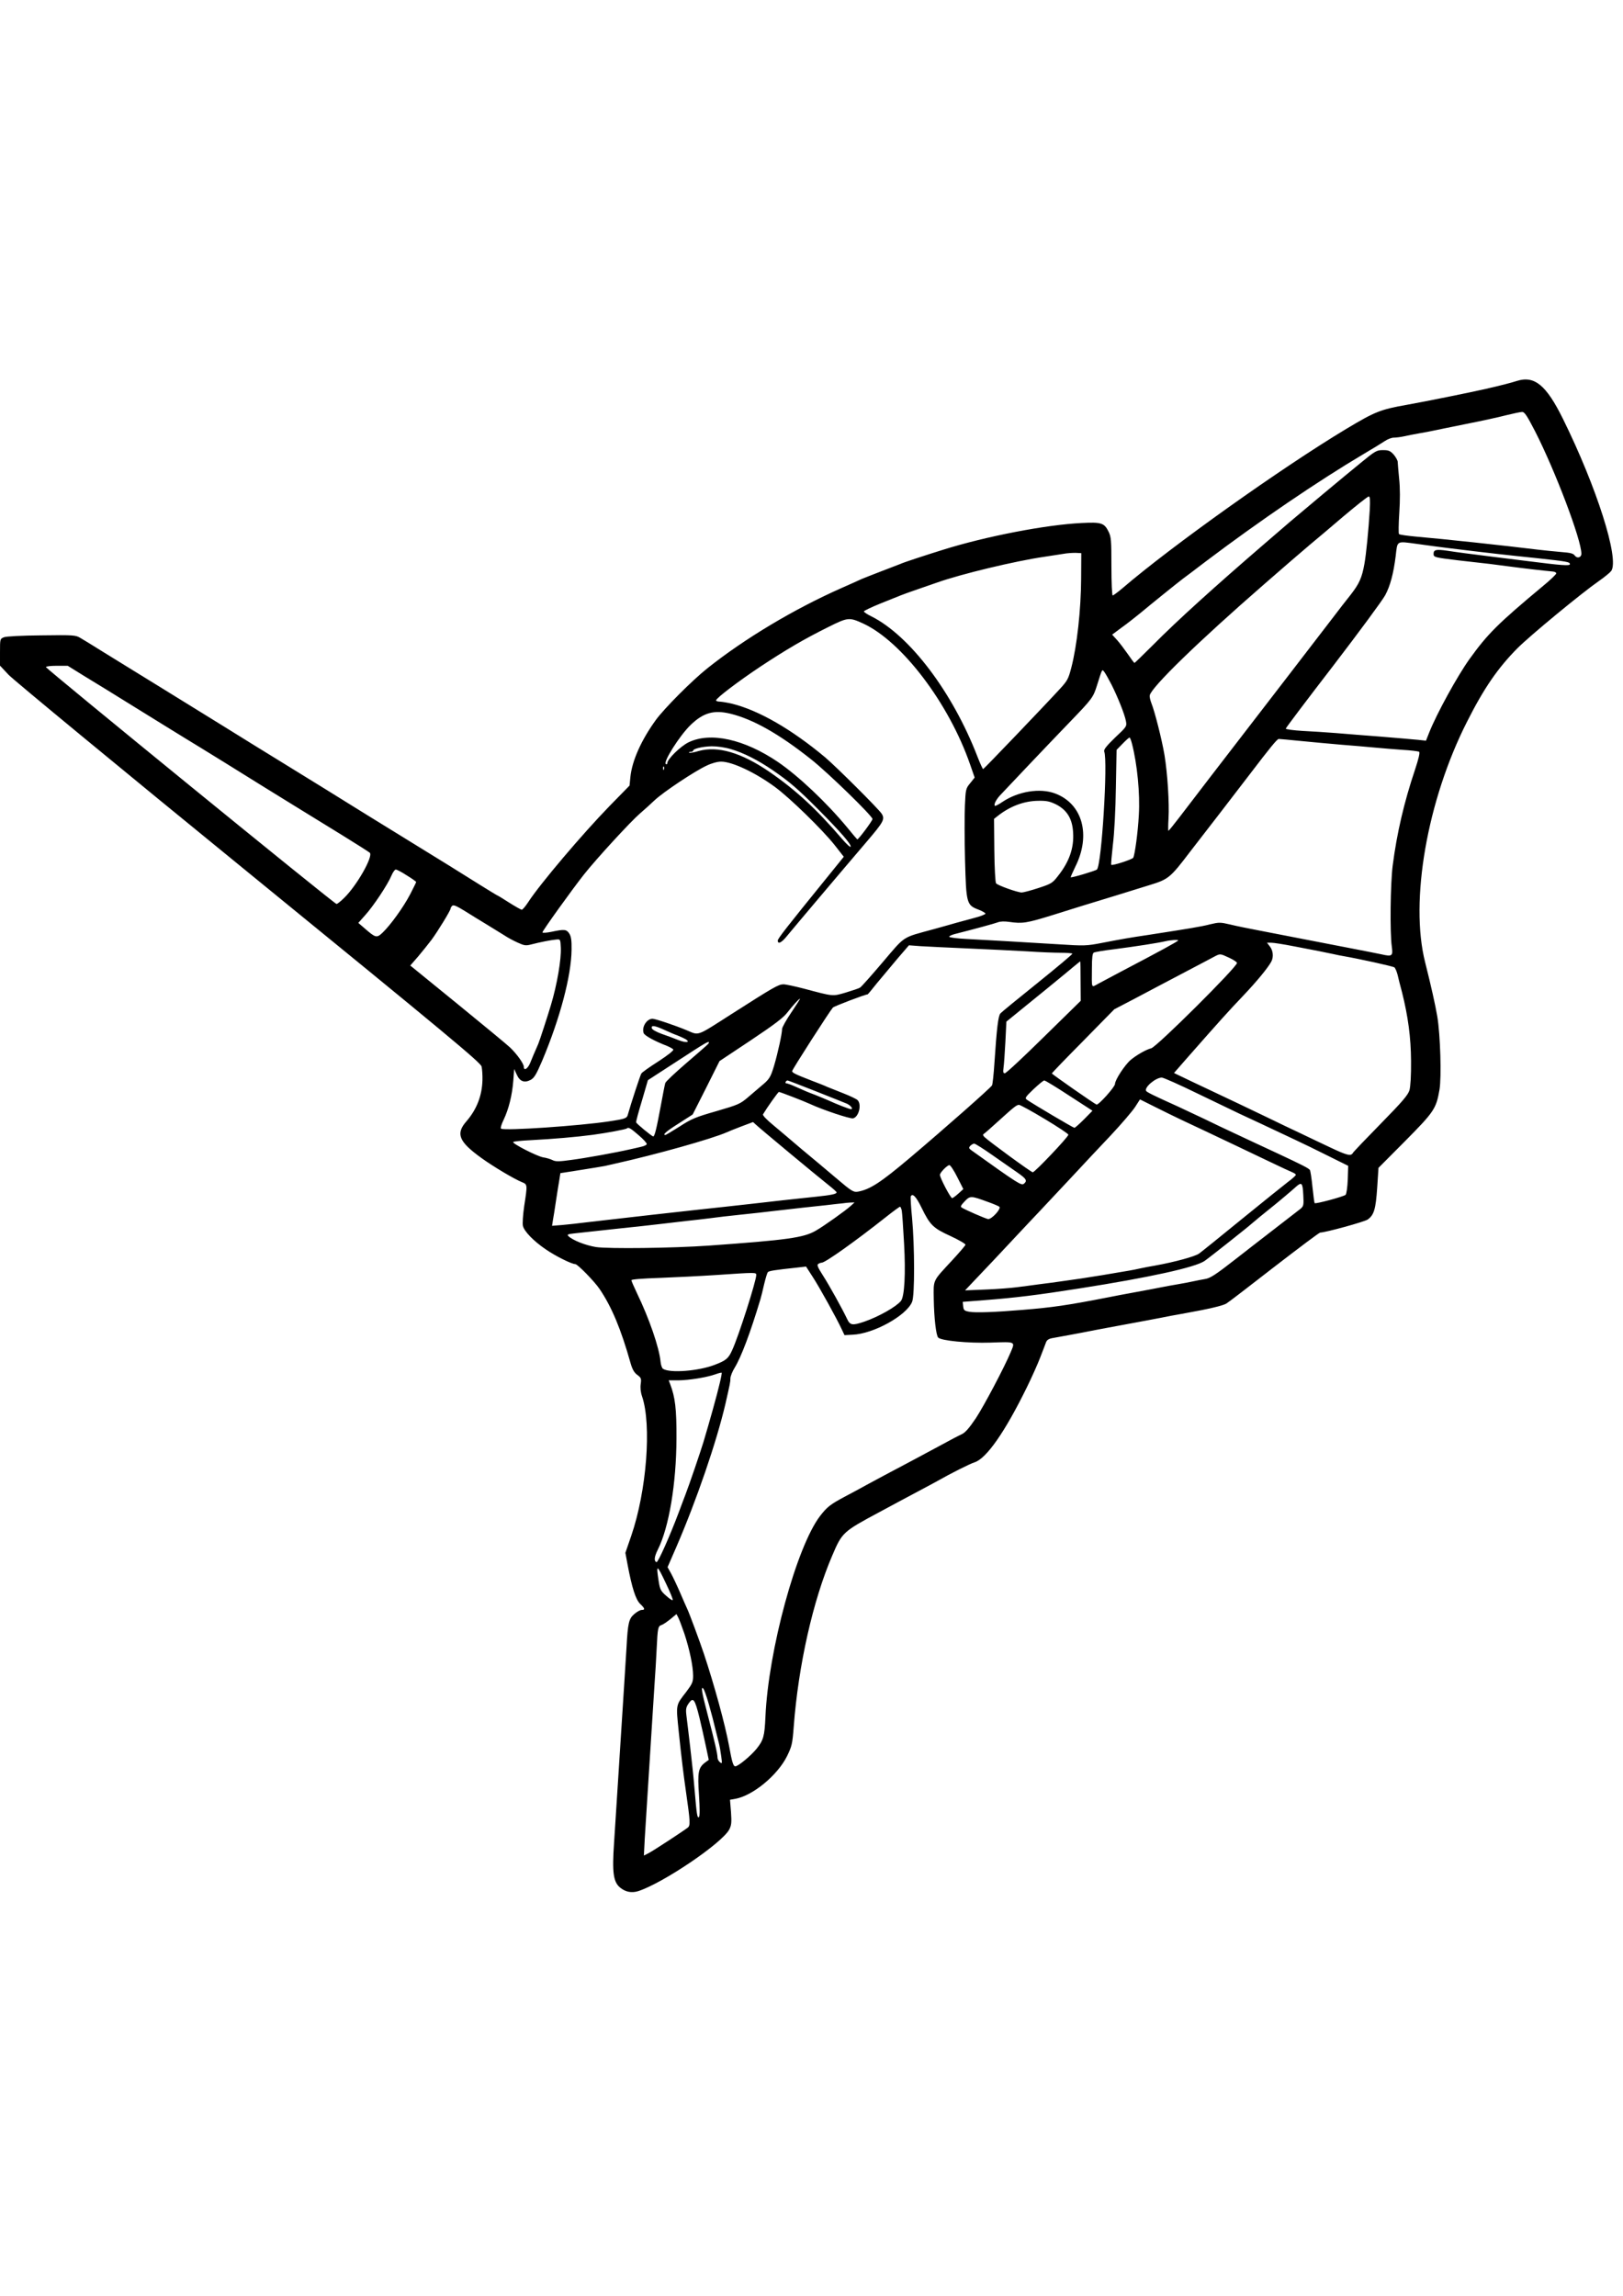 <?xml version="1.0" standalone="no"?>
<!DOCTYPE svg PUBLIC "-//W3C//DTD SVG 20010904//EN"
 "http://www.w3.org/TR/2001/REC-SVG-20010904/DTD/svg10.dtd">
<svg version="1.0" xmlns="http://www.w3.org/2000/svg"
 width="1131pt" height="1600pt" viewBox="0 0 1131 1600"
 preserveAspectRatio="xMidYMid meet">

<g transform="translate(0,1600) scale(0.1,-0.1)"
fill="#000000" stroke="none">
<path d="M10570 13345 c-41 -13 -98 -28 -215 -55 -94 -22 -431 -90 -550 -111
-187 -33 -223 -48 -425 -169 -452 -272 -1214 -814 -1561 -1112 -31 -26 -61
-48 -65 -48 -5 0 -9 91 -9 203 0 182 -2 206 -20 242 -30 61 -51 67 -188 60
-248 -12 -668 -93 -967 -187 -122 -38 -275 -88 -295 -98 -11 -4 -69 -27 -130
-50 -60 -23 -123 -48 -140 -55 -16 -8 -82 -37 -145 -65 -331 -147 -671 -351
-930 -557 -108 -86 -301 -280 -360 -361 -102 -141 -165 -283 -177 -396 l-6
-61 -137 -140 c-190 -195 -489 -548 -569 -672 -19 -29 -39 -53 -45 -53 -6 0
-46 23 -89 50 -43 28 -80 50 -82 50 -2 0 -52 31 -112 68 -153 96 -249 156
-568 352 -154 95 -307 189 -340 210 -59 37 -238 148 -490 303 -71 44 -157 97
-190 117 -78 49 -305 189 -525 325 -96 59 -231 143 -300 185 -69 42 -174 108
-235 145 -60 38 -126 78 -145 89 -33 20 -47 21 -270 18 -140 -1 -246 -7 -262
-13 -28 -11 -28 -12 -28 -105 l0 -93 60 -64 c33 -35 786 -657 1674 -1381 1384
-1129 1616 -1322 1622 -1349 4 -18 7 -60 6 -95 -3 -108 -40 -204 -112 -287
-76 -87 -53 -142 107 -257 82 -59 226 -145 281 -167 38 -16 38 -16 15 -166 -9
-61 -13 -124 -9 -139 10 -39 75 -106 159 -163 68 -47 181 -103 206 -103 16 0
134 -121 169 -173 84 -124 149 -278 217 -520 12 -41 25 -64 46 -79 27 -20 29
-26 24 -63 -4 -25 -1 -57 9 -86 68 -199 32 -660 -75 -972 l-41 -119 16 -86
c30 -158 56 -240 87 -270 33 -31 36 -42 11 -42 -10 0 -33 -12 -51 -28 -39 -32
-46 -64 -55 -232 -4 -63 -11 -178 -16 -255 -9 -135 -13 -197 -45 -705 -8 -129
-20 -311 -26 -405 -14 -204 -5 -270 41 -309 38 -32 81 -40 127 -26 173 56 584
334 635 430 15 30 17 48 12 121 l-7 86 39 7 c122 23 292 164 358 296 34 70 38
86 47 205 32 427 134 882 269 1195 68 160 75 166 325 300 44 24 103 55 130 70
28 15 95 51 150 80 55 29 114 61 130 70 82 47 224 119 257 129 82 27 210 209
363 521 34 69 76 163 94 210 18 47 37 95 41 107 6 15 21 24 47 28 55 10 183
33 298 56 55 10 125 24 155 29 82 15 319 59 370 70 25 4 72 13 105 19 157 28
260 52 282 67 14 8 163 123 333 255 170 131 313 239 320 239 35 0 309 75 331
91 44 31 56 73 66 222 l9 138 186 187 c202 204 216 225 239 357 15 87 6 384
-15 510 -15 87 -43 212 -85 379 -108 427 14 1128 292 1676 119 236 215 374
350 511 92 92 450 387 568 469 39 27 78 59 87 71 58 83 -101 583 -336 1059
-117 237 -199 304 -322 265z m128 -352 c141 -277 322 -755 322 -852 0 -27 -30
-35 -46 -13 -10 15 -31 20 -96 25 -46 4 -117 11 -158 16 -236 29 -673 76 -850
91 -63 6 -117 13 -121 18 -4 4 -3 70 2 147 6 91 6 174 -1 239 -5 54 -10 107
-10 117 0 10 -13 33 -28 51 -25 27 -36 31 -75 31 -43 0 -53 -5 -155 -89 -99
-80 -429 -356 -492 -410 -14 -12 -95 -82 -180 -155 -348 -300 -607 -534 -777
-706 -68 -68 -125 -123 -127 -123 -3 0 -24 28 -47 62 -23 33 -57 78 -75 98
l-34 37 67 50 c38 27 95 72 128 99 73 61 260 212 296 239 15 11 87 65 160 121
380 287 785 562 1100 749 63 37 130 78 149 91 19 13 47 24 63 24 15 0 47 4 70
9 23 5 71 15 107 21 36 6 83 15 105 20 22 5 123 25 225 46 102 20 226 47 275
60 50 12 100 23 111 23 18 1 34 -24 92 -136z m-1153 -550 c-8 -136 -25 -308
-37 -373 -17 -96 -36 -138 -95 -214 -32 -40 -85 -108 -118 -152 -113 -148
-426 -554 -861 -1119 -80 -104 -178 -232 -216 -282 -39 -51 -73 -93 -76 -93
-2 0 -2 39 1 87 6 107 -7 310 -28 440 -18 107 -68 305 -92 364 -8 21 -13 44
-11 53 13 58 333 370 798 775 176 153 194 169 316 273 44 36 151 127 239 202
88 74 166 136 173 136 9 0 11 -22 7 -97z m550 -263 c310 -38 394 -47 615 -70
211 -23 230 -26 230 -42 0 -13 -62 -8 -290 21 -91 11 -203 25 -250 31 -161 20
-245 31 -316 42 -77 11 -94 7 -94 -22 0 -24 7 -25 170 -45 74 -8 173 -20 220
-25 47 -6 117 -15 155 -20 65 -9 228 -28 285 -33 14 -1 25 -7 25 -13 0 -6 -40
-45 -90 -86 -319 -266 -388 -335 -516 -513 -84 -118 -226 -376 -279 -509 l-23
-58 -56 6 c-31 3 -146 13 -256 22 -110 8 -252 20 -315 25 -63 5 -168 12 -232
15 -65 4 -118 11 -118 16 0 5 148 201 329 436 180 235 344 457 364 494 35 65
58 152 73 273 13 110 2 104 151 84 70 -10 169 -23 218 -29z m-2561 -210 c-1
-218 -29 -473 -69 -625 -20 -77 -27 -89 -77 -144 -107 -117 -532 -561 -537
-561 -3 0 -21 39 -40 88 -173 448 -471 842 -738 976 -29 14 -53 30 -53 35 0 4
53 30 118 56 64 26 126 51 137 55 11 5 67 25 125 45 58 20 116 40 130 45 165
59 548 151 750 180 47 7 105 16 130 20 25 5 63 7 85 7 l40 -2 -1 -175z m-1520
-315 c270 -124 598 -555 746 -982 l32 -92 -31 -39 c-31 -37 -32 -43 -37 -158
-3 -65 -3 -237 1 -382 8 -300 11 -310 95 -342 24 -9 46 -22 47 -27 2 -5 -36
-20 -84 -32 -48 -13 -101 -27 -118 -32 -16 -5 -88 -25 -160 -45 -223 -61 -193
-41 -354 -230 -79 -93 -150 -173 -158 -177 -7 -5 -52 -20 -98 -34 -95 -28 -86
-28 -293 27 -62 16 -126 30 -142 30 -35 0 -66 -18 -362 -207 -250 -160 -224
-150 -313 -113 -76 32 -218 80 -238 80 -40 0 -76 -57 -62 -99 5 -18 77 -57
165 -91 19 -8 38 -19 42 -24 4 -7 -38 -40 -104 -83 -61 -39 -115 -77 -119 -85
-7 -10 -71 -205 -95 -290 -6 -22 -23 -27 -129 -43 -203 -31 -728 -67 -753 -51
-6 3 1 28 18 63 35 74 59 169 67 272 l6 81 18 -39 c21 -48 53 -60 97 -37 24
13 39 37 80 133 125 297 203 592 205 774 1 66 -3 92 -16 113 -20 30 -35 31
-124 12 -35 -7 -63 -9 -63 -4 0 11 204 295 289 403 87 110 326 370 390 425 29
25 76 67 104 94 61 57 277 201 361 240 35 17 75 28 101 28 77 0 237 -75 376
-177 102 -75 327 -294 414 -403 l65 -83 -123 -152 c-275 -339 -337 -418 -337
-432 0 -29 28 -14 66 34 40 49 381 453 557 659 114 134 125 153 101 191 -24
36 -314 325 -394 393 -233 195 -463 328 -650 374 -30 7 -67 13 -82 14 -16 0
-28 4 -28 9 0 15 151 130 310 236 179 118 301 190 472 275 136 68 146 69 242
25z m-5431 -364 c62 -37 227 -139 367 -226 140 -87 293 -181 340 -210 47 -28
171 -105 275 -169 105 -65 228 -142 275 -171 47 -29 150 -93 230 -142 80 -49
224 -138 320 -197 96 -59 180 -113 187 -119 25 -25 -90 -228 -178 -314 -24
-24 -48 -43 -54 -43 -15 0 -2025 1640 -2025 1651 0 5 34 9 76 9 l76 0 111 -69z
m7163 -63 c44 -88 91 -205 100 -253 7 -37 6 -39 -76 -116 -62 -60 -80 -84 -75
-97 26 -67 -18 -790 -51 -822 -10 -9 -177 -59 -183 -54 -1 1 13 34 32 73 111
221 51 439 -140 511 -106 40 -258 15 -368 -59 -26 -18 -50 -30 -52 -27 -9 8 7
41 34 71 32 35 371 392 490 515 155 161 161 169 188 255 38 120 34 113 52 90
8 -11 30 -50 49 -87z m-2656 -202 c159 -39 339 -141 561 -317 119 -94 429
-396 429 -417 0 -12 -97 -142 -106 -142 -1 0 -33 37 -70 83 -145 175 -339 358
-482 456 -236 160 -472 212 -625 137 -56 -28 -147 -117 -147 -145 0 -7 -4 -9
-10 -6 -21 13 95 197 172 272 89 86 162 107 278 79z m2798 -208 c37 -143 57
-349 48 -498 -6 -119 -28 -278 -39 -298 -8 -12 -146 -57 -153 -49 -3 2 3 65
11 138 10 77 19 247 21 398 l5 265 42 43 c23 24 45 43 48 43 4 0 11 -19 17
-42z m1175 18 c78 -8 205 -19 282 -26 77 -6 183 -15 235 -20 52 -5 141 -12
196 -16 56 -3 107 -10 113 -13 7 -5 -2 -45 -29 -127 -75 -223 -126 -440 -155
-667 -16 -125 -20 -469 -6 -565 9 -65 2 -70 -72 -53 -29 6 -113 23 -187 37
-74 14 -223 43 -330 64 -107 21 -256 50 -330 64 -74 14 -168 33 -208 43 -68
16 -77 16 -140 1 -61 -16 -148 -30 -432 -74 -129 -19 -185 -29 -319 -55 -109
-21 -123 -22 -305 -10 -265 16 -500 30 -639 37 -64 3 -119 10 -122 15 -3 4 14
13 37 19 149 38 277 73 301 82 17 7 48 8 80 3 93 -13 120 -9 307 49 41 13 129
40 195 61 66 20 176 54 245 75 69 21 172 53 229 71 134 41 145 50 285 234 38
49 129 167 201 260 72 94 169 220 215 280 141 185 190 245 201 245 5 0 74 -6
152 -14z m-3969 -57 c88 -26 187 -76 291 -147 118 -81 176 -131 320 -276 152
-153 228 -241 223 -257 -2 -6 -28 17 -58 52 -181 211 -324 343 -510 471 -195
133 -358 181 -491 144 -33 -10 -63 -15 -67 -12 -3 3 2 6 11 6 10 0 17 4 17 8
0 14 63 29 129 31 39 0 91 -7 135 -20z m-467 -141 c-3 -8 -6 -5 -6 6 -1 11 2
17 5 13 3 -3 4 -12 1 -19z m2734 -245 c75 -39 112 -100 117 -195 7 -108 -27
-205 -107 -305 -37 -48 -47 -53 -135 -82 -52 -17 -105 -31 -116 -31 -29 0
-167 49 -179 64 -5 6 -11 109 -12 230 l-2 219 24 19 c88 70 186 106 285 107
58 1 80 -4 125 -26z m-4526 -494 c36 -22 65 -43 65 -46 0 -3 -19 -41 -42 -86
-47 -90 -136 -213 -191 -266 -42 -40 -49 -38 -126 29 l-44 38 47 53 c59 65
158 215 183 275 10 24 24 44 31 44 7 0 42 -18 77 -41z m560 -344 c44 -27 98
-60 120 -74 22 -15 63 -37 92 -50 46 -21 57 -23 95 -13 62 16 138 31 173 34
30 3 30 3 33 -56 4 -82 -26 -258 -69 -401 -21 -71 -80 -252 -88 -270 -30 -68
-41 -95 -56 -132 -17 -42 -45 -59 -45 -27 0 21 -50 91 -97 135 -21 20 -186
156 -366 303 l-328 267 54 62 c29 34 71 87 94 117 43 58 133 205 133 218 0 5
5 13 11 19 9 9 31 -1 88 -36 42 -26 112 -70 156 -96z m4815 -109 c0 -6 -121
-72 -405 -221 -60 -32 -129 -69 -152 -81 -50 -27 -45 -39 -44 110 0 72 4 102
13 107 7 4 70 15 138 23 155 20 314 45 360 56 39 9 90 12 90 6z m807 -41 c148
-28 222 -43 278 -55 22 -5 51 -11 65 -13 109 -19 347 -71 357 -79 6 -5 16 -28
22 -51 5 -23 19 -78 31 -122 42 -168 62 -314 63 -480 1 -101 -4 -176 -11 -203
-11 -34 -47 -77 -200 -233 -103 -105 -191 -197 -195 -205 -13 -23 -41 -16
-159 40 -62 29 -156 74 -208 99 -52 24 -156 74 -230 110 -137 66 -238 114
-435 207 -60 28 -133 63 -162 77 l-52 25 97 111 c220 250 280 317 380 422 100
105 177 199 201 243 17 32 13 77 -10 106 l-20 26 29 0 c17 0 88 -11 159 -25z
m-2272 -15 c138 -6 322 -15 410 -20 88 -6 194 -10 236 -10 42 0 78 -3 82 -6 3
-3 -106 -94 -241 -203 -136 -109 -253 -205 -261 -214 -15 -19 -25 -101 -41
-340 -5 -81 -13 -154 -17 -161 -11 -19 -332 -302 -572 -505 -205 -173 -279
-221 -363 -236 -30 -5 -43 2 -153 96 -66 56 -172 145 -235 197 -63 53 -117 99
-120 102 -3 3 -40 34 -82 69 -45 37 -75 68 -71 75 28 47 105 156 111 156 8 0
174 -64 217 -84 88 -41 280 -105 300 -100 40 10 61 97 31 127 -8 8 -52 29 -98
47 -46 18 -96 38 -113 45 -16 8 -65 27 -107 43 -114 44 -138 56 -138 67 0 11
263 420 284 443 10 10 226 92 242 92 2 0 31 35 65 78 35 42 99 119 143 171
l80 93 80 -6 c45 -3 194 -10 331 -16z m1821 -65 c30 -14 54 -30 54 -36 0 -29
-560 -586 -598 -595 -34 -8 -101 -46 -143 -81 -40 -34 -109 -139 -109 -167 0
-21 -116 -150 -129 -144 -20 9 -311 212 -311 217 0 3 98 105 218 226 l217 221
140 73 c136 72 198 105 415 219 58 30 121 64 140 74 44 23 41 23 106 -7z
m-1036 -162 l1 -138 -257 -252 c-141 -139 -263 -253 -272 -253 -11 0 -13 8 -9
38 3 20 9 101 13 180 l7 142 145 118 c80 64 195 159 256 209 61 51 112 93 114
93 1 0 2 -62 2 -137z m-2015 -218 c-36 -53 -65 -105 -65 -116 0 -33 -30 -169
-56 -257 -25 -82 -32 -93 -90 -141 -16 -14 -56 -48 -89 -76 -57 -49 -69 -54
-223 -99 -144 -41 -175 -54 -256 -107 -51 -32 -96 -59 -99 -59 -23 0 5 25 92
80 l98 63 94 186 93 186 218 145 c163 109 227 157 255 194 40 51 81 96 88 96
2 0 -25 -43 -60 -95z m-880 -125 c36 -16 67 -30 69 -30 2 0 25 -9 51 -21 66
-29 39 -44 -29 -17 -28 11 -80 31 -116 43 -38 14 -66 30 -68 39 -5 23 19 20
93 -14z m305 -86 c0 -7 -4 -11 -162 -147 -75 -65 -139 -125 -142 -135 -3 -9
-17 -80 -31 -157 -30 -162 -43 -215 -53 -215 -9 0 -116 88 -119 98 -2 4 16 71
40 150 l42 144 205 133 c198 129 220 142 220 129z m3411 -358 c129 -62 259
-125 289 -139 53 -24 193 -90 384 -180 49 -23 153 -73 230 -112 l141 -70 -3
-95 c-2 -54 -9 -100 -15 -107 -13 -12 -208 -65 -216 -58 -2 3 -9 53 -15 112
-6 60 -14 113 -18 119 -8 12 -53 35 -224 115 -49 23 -127 59 -174 81 -47 22
-112 53 -145 68 -33 15 -121 57 -195 93 -74 35 -157 74 -185 87 -162 73 -213
98 -218 107 -15 24 66 93 109 93 12 0 126 -51 255 -114z m-2667 19 c105 -41
202 -81 218 -87 27 -13 46 -38 28 -38 -11 0 -94 32 -155 60 -23 10 -66 28 -96
40 -56 21 -62 24 -141 59 -26 12 -53 21 -58 21 -6 0 -8 5 -5 10 3 6 9 10 13
10 4 0 92 -34 196 -75z m1767 -31 l162 -105 -59 -60 c-32 -32 -62 -59 -67 -59
-8 0 -280 161 -330 195 -17 12 -13 18 45 74 35 33 69 61 75 61 7 0 86 -48 174
-106z m789 -172 c80 -37 197 -93 385 -182 44 -21 143 -68 220 -105 77 -37 150
-71 163 -76 12 -5 22 -12 22 -17 0 -4 -23 -26 -52 -47 -29 -22 -174 -139 -323
-260 -148 -121 -283 -230 -300 -242 -29 -20 -167 -58 -305 -83 -36 -6 -83 -15
-105 -20 -22 -5 -56 -12 -75 -15 -127 -22 -266 -45 -335 -55 -44 -6 -107 -15
-140 -20 -33 -5 -100 -14 -150 -20 -49 -7 -121 -16 -159 -21 -38 -5 -135 -13
-215 -16 l-146 -6 70 74 c75 78 177 187 291 309 39 41 110 118 160 170 49 52
150 160 225 240 74 80 196 210 270 288 74 79 150 168 169 197 l34 53 106 -53
c58 -29 143 -71 190 -93z m-959 9 c90 -54 164 -103 164 -109 0 -16 -234 -262
-248 -262 -11 0 -305 215 -337 246 -11 11 -12 17 -4 22 7 4 50 42 96 84 117
106 131 117 149 118 8 0 89 -44 180 -99z m-2019 -34 c19 -20 438 -368 508
-423 33 -26 60 -50 60 -54 0 -11 -36 -19 -142 -30 -51 -5 -156 -17 -233 -25
-77 -9 -176 -20 -220 -25 -44 -5 -125 -14 -180 -20 -55 -6 -138 -15 -185 -20
-47 -5 -188 -21 -315 -35 -126 -14 -268 -31 -315 -36 -47 -5 -121 -14 -165
-19 -44 -6 -113 -13 -154 -17 l-74 -6 6 39 c4 21 14 84 22 139 8 55 19 120 23
144 l7 45 140 22 c77 12 154 25 170 28 17 4 48 11 70 16 284 63 676 173 780
219 25 12 172 68 182 71 1 0 8 -6 15 -13z m-811 -79 c33 -28 58 -56 56 -62 -2
-6 -19 -14 -38 -18 -19 -5 -52 -12 -74 -17 -109 -25 -321 -63 -415 -75 -85
-12 -109 -12 -130 -1 -14 7 -43 16 -65 19 -44 8 -216 96 -209 107 2 4 59 10
126 13 152 8 316 22 428 37 97 13 232 38 239 45 10 10 26 1 82 -48z m2467
-140 c64 -45 143 -100 175 -122 60 -42 67 -55 42 -76 -17 -14 -40 0 -364 232
-20 14 -21 19 -10 32 8 8 20 15 27 16 8 0 66 -37 130 -82z m-247 -152 l42 -83
-34 -31 c-19 -17 -39 -32 -44 -32 -11 0 -85 141 -85 162 0 16 51 68 66 68 7 0
32 -38 55 -84z m2411 -123 c4 -73 2 -79 -20 -98 -24 -19 -183 -142 -252 -195
-18 -14 -109 -84 -202 -157 -138 -108 -176 -132 -211 -137 -23 -4 -60 -11 -82
-16 -22 -5 -69 -14 -105 -20 -36 -6 -85 -15 -110 -20 -25 -5 -108 -21 -185
-35 -77 -14 -162 -30 -190 -36 -287 -56 -391 -71 -600 -88 -192 -16 -327 -21
-370 -13 -35 6 -40 11 -43 38 l-3 31 153 12 c209 16 372 36 663 82 485 76 803
146 869 191 31 21 316 247 326 258 5 5 114 95 150 123 27 21 134 111 160 135
41 37 48 29 52 -55z m-2660 -90 c59 -121 80 -142 203 -198 58 -27 104 -54 103
-60 -2 -7 -45 -57 -96 -112 -135 -146 -127 -128 -125 -268 2 -129 16 -252 31
-267 22 -22 208 -40 365 -35 177 6 172 9 140 -67 -44 -105 -185 -372 -242
-459 -48 -71 -74 -101 -100 -113 -20 -9 -83 -42 -141 -74 -58 -31 -150 -81
-205 -110 -159 -84 -245 -130 -313 -167 -34 -19 -102 -56 -150 -81 -107 -57
-127 -73 -177 -137 -164 -214 -361 -937 -381 -1400 -6 -136 -14 -163 -62 -223
-40 -49 -128 -122 -148 -122 -14 0 -23 29 -43 140 -28 152 -103 425 -176 645
-29 87 -102 283 -115 310 -5 11 -28 62 -50 114 -22 51 -51 112 -64 136 l-24
43 60 138 c142 328 281 734 343 999 32 141 35 154 35 179 0 14 13 47 29 73 46
75 109 242 180 478 5 17 17 64 26 105 10 41 21 79 26 84 8 9 47 15 205 32 l61
7 47 -73 c47 -72 167 -289 202 -365 l19 -40 57 3 c145 6 375 133 414 229 19
43 18 386 0 583 -8 80 -12 148 -9 153 13 22 37 -2 75 -80z m458 42 c41 -14 79
-31 84 -35 15 -14 -55 -90 -79 -86 -20 4 -158 64 -183 80 -11 6 -6 16 20 43
38 40 44 40 158 -2z m-950 -28 c-36 -33 -186 -140 -245 -174 -84 -49 -199 -65
-745 -104 -256 -18 -700 -23 -787 -10 -73 12 -160 46 -192 76 -11 11 -5 14 40
19 30 3 158 17 284 31 127 13 271 29 320 35 50 6 131 15 180 21 50 5 124 14
165 19 41 6 138 17 215 25 77 8 178 19 225 25 163 19 256 29 360 40 58 7 114
13 125 14 11 2 33 4 50 5 l30 1 -25 -23z m354 -34 c3 -16 10 -118 16 -229 12
-210 3 -371 -22 -401 -34 -41 -154 -109 -255 -144 -83 -28 -99 -26 -120 19
-33 70 -124 234 -169 304 -35 55 -43 73 -32 79 7 5 18 9 24 9 25 0 234 149
449 319 49 39 93 71 97 71 3 0 9 -12 12 -27z m-1014 -449 c0 -41 -124 -430
-168 -524 -26 -58 -43 -72 -122 -102 -111 -43 -310 -59 -359 -28 -8 4 -16 28
-18 51 -9 97 -79 300 -164 476 -21 44 -39 85 -39 91 0 6 78 12 198 16 108 4
285 13 392 20 279 19 280 19 280 0z m-255 -756 c-16 -71 -73 -275 -113 -408
-21 -69 -99 -298 -125 -365 -8 -22 -30 -78 -47 -125 -60 -160 -144 -350 -155
-347 -19 7 -16 37 9 87 78 155 129 461 130 775 1 207 -9 287 -44 379 l-10 26
68 0 c74 1 195 20 257 42 22 8 42 13 44 11 2 -1 -4 -35 -14 -75z m-374 -1394
c28 -58 49 -109 47 -115 -2 -5 -22 8 -45 29 -38 33 -44 44 -53 102 -19 122
-13 120 51 -16z m128 -349 c36 -109 61 -227 61 -294 0 -43 -6 -56 -47 -111
-75 -97 -73 -84 -53 -280 19 -183 33 -297 50 -415 30 -210 32 -237 13 -252
-31 -24 -238 -160 -273 -178 l-33 -17 6 118 c4 66 14 223 22 349 8 127 19 304
25 395 6 91 15 233 20 315 6 83 13 202 16 265 7 144 9 157 34 165 11 3 38 22
62 41 l42 35 12 -23 c7 -13 26 -64 43 -113z m172 -497 c16 -56 36 -132 44
-168 9 -36 20 -81 25 -100 5 -19 12 -60 16 -90 7 -51 6 -54 -9 -41 -10 7 -17
22 -17 32 0 26 -19 109 -70 304 -39 149 -47 194 -30 178 7 -6 25 -58 41 -115z
m-67 -88 c14 -58 34 -148 45 -200 l20 -95 -26 -19 c-47 -36 -53 -68 -42 -227
6 -92 6 -146 0 -152 -12 -12 -16 15 -31 193 -6 74 -20 209 -31 300 -11 91 -22
188 -26 217 -5 43 -2 56 17 83 31 44 42 29 74 -100z"/>
</g>
</svg>
